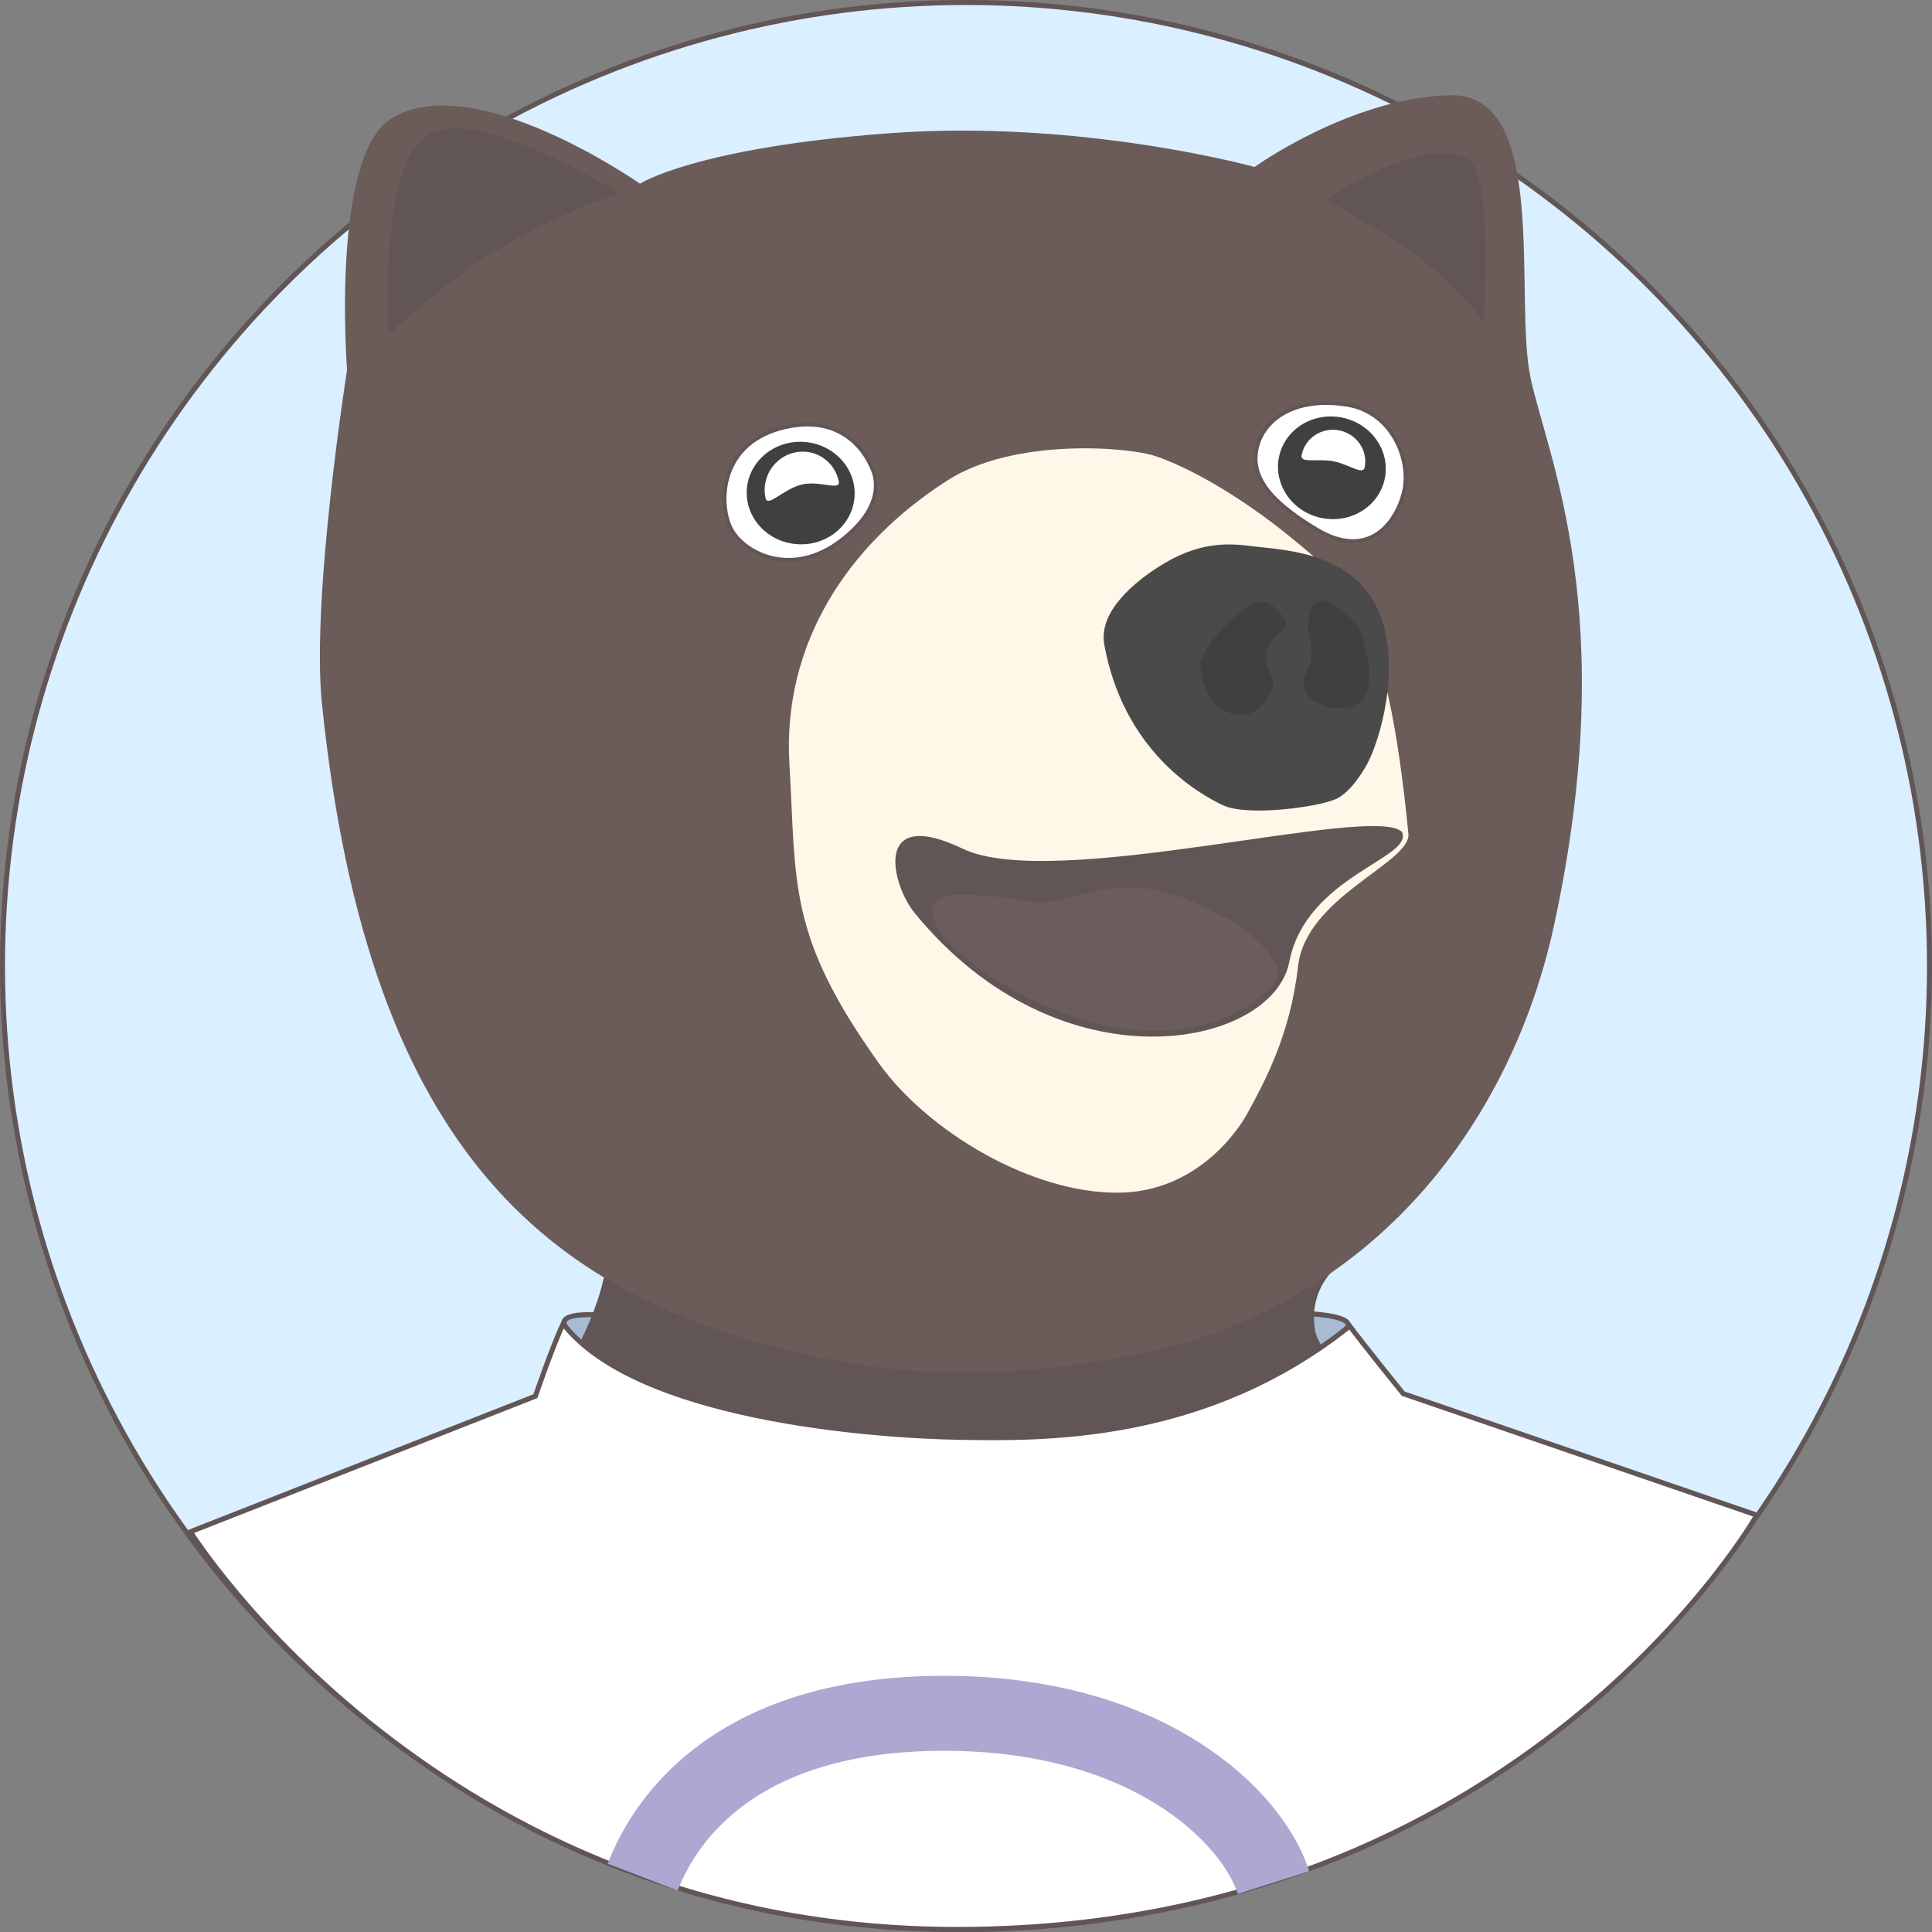 <?xml version="1.0" encoding="UTF-8" standalone="no"?>
<svg width="1546px" height="1546px" viewBox="0 0 1546 1546" version="1.1" xmlns="http://www.w3.org/2000/svg" xmlns:xlink="http://www.w3.org/1999/xlink">
    <rect x="0" y="0" width="1546" height="1546" fill="#808080" stroke="none"/>
    <!-- Generator: Sketch 3.7 (28169) - http://www.bohemiancoding.com/sketch -->
    <title>Bertie flat</title>
    <desc>Created with Sketch.</desc>
    <defs></defs>
    <g id="Page-1" stroke="none" stroke-width="1" fill="none" fill-rule="evenodd">
        <g id="Bertie-flat" transform="translate(773, 732.5) scale(-1, 1) translate(-773, -732.5) translate(2, -91)">
            <ellipse id="Oval-15-Copy" stroke="#625555" stroke-width="4" fill="#DAEFFF" cx="771" cy="864" rx="771" ry="771"></ellipse>
            <path d="M1090.266,1154.898 C1094.342,1149.651 1098.967,1139.582 1051.954,1144.135 C1004.942,1148.689 1003.347,1161.911 1003.347,1161.911 L1067.116,1200.73 C1067.116,1200.73 1086.19,1160.145 1090.266,1154.898 Z" id="Path-22" stroke="#625555" stroke-width="4" fill="#A7BBD2"></path>
            <path d="M468.902,1156.057 C454.377,1145.633 486.128,1142.012 505.86,1142.012 C525.593,1142.012 528.598,1143.429 528.598,1143.429 L483.661,1200.048 C483.661,1200.048 483.427,1166.481 468.902,1156.057 Z" id="Path-21" stroke="#625555" stroke-width="4" fill="#A7BBD2"></path>
            <path d="M462.184,1064.419 C462.184,1064.419 504.245,1090.024 456.461,1192.736 C451.583,1203.221 425.786,1237.405 425.786,1237.405 L328.461,1284.949 L724.554,1442.928 L1213.84,1266.419 C1213.84,1266.419 1052.42,1185.029 1042.406,1142.501 C1032.391,1099.973 1068.044,1078.02 1068.044,1078.02 L462.184,1064.419 Z" id="Neck" stroke="#625555" stroke-width="6" fill="#625555" transform="translate(771.151, 1253.673) scale(-1, 1) rotate(-357) translate(-771.151, -1253.673) "></path>
            <g id="Shirt" transform="translate(135, 1135)">
                <path d="M638.497,500.105 C1053.701,507.589 1257.831,192.65 1257.831,192.65 L983.735,79.36 C983.735,79.36 970.299,37.936 962.491,21.033 C902.512,95.838 712.783,106.354 644.357,106.354 C575.931,106.354 447.266,106.156 333.127,11.895 C321.756,26.702 289.425,65.221 289.425,65.221 L4.81,157.483 C4.81,157.483 187.146,491.969 638.497,500.105 Z" stroke="#625555" stroke-width="4" fill="#FFFFFF" transform="translate(631.32, 256.066) rotate(-1) translate(-631.32, -256.066) "></path>
                <path d="M894.697,458.088 C876.03,409.367 817.585,327 653.5,327 C489.415,327 406.517,410.122 389.934,462.447" id="Oval-10" stroke="#ADA7D2" stroke-width="60"></path>
            </g>
            <g id="Face" transform="translate(798.406, 643.575) rotate(-11) translate(-798.406, -643.575) translate(264.406, 92.075)">
                <path d="M834.426,192.629 C834.426,192.629 795.097,156.313 645.206,118.308 C495.314,80.302 352.342,94.049 352.342,94.049 C352.342,94.049 286.062,25.964 208.024,10.31 C129.986,-5.345 129.915,161.583 105.605,221.802 C81.124,282.445 1.103,395.441 10.997,650.178 C17.05,806.034 95.869,975.818 283.886,1047.568 C374.023,1081.966 450.608,1095.689 532.477,1092.581 C746.1,1084.473 912.555,999.311 1012.765,646.47 C1036.065,564.43 1039.316,380.144 1039.316,380.144 C1039.316,380.144 1082.13,213.837 1039.316,175.797 C981.077,124.051 834.426,192.629 834.426,192.629 Z" id="Path-1" fill="#6B5B59" transform="translate(534.249, 551.144) rotate(-359) translate(-534.249, -551.144) "></path>
                <path d="M965.377,264.768 C929.943,308.541 904.418,364.899 904.418,364.899 C904.418,364.899 847.946,241.78 876.434,204.182 C904.922,166.584 1035.913,192.931 1035.913,192.931 C1035.913,192.931 1000.812,220.995 965.377,264.768 Z" id="Path-19" fill="#625555" transform="translate(952.159, 274.429) scale(-1, 1) rotate(-350) translate(-952.159, -274.429) "></path>
                <path d="M164.335,97.248 C164.335,97.248 241.369,37.678 276.052,57.918 C296.933,70.102 297.03,185.821 297.03,185.821 C297.03,185.821 270.322,155.316 236.966,135.53 C203.611,115.744 164.335,97.248 164.335,97.248 Z" id="Path-20" fill="#625555" transform="translate(230.683, 119.772) scale(-1, 1) rotate(-7) translate(-230.683, -119.772) "></path>
                <g id="Left-eye" transform="translate(185, 254)">
                    <path d="M7.87,61.309 C10.13,35.334 37.238,3.195 73.897,9.787 C116.064,17.369 132.627,42.929 130.715,64.911 C128.802,86.892 111.246,101.978 64.333,111.949 C17.42,121.919 5.61,87.285 7.87,61.309 Z" id="Path-5" stroke="#625555" stroke-width="3" fill="#FFFFFF" transform="translate(69.235, 61.309) rotate(-8) translate(-69.235, -61.309) "></path>
                    <path d="M68.703,102.947 C92.84,102.947 112.407,84.361 112.407,61.435 C112.407,38.508 92.84,19.923 68.703,19.923 C44.567,19.923 25,38.508 25,61.435 C25,84.361 44.567,102.947 68.703,102.947 Z" id="Oval-3" stroke="#FFFFFF" fill="#404040"></path>
                    <path d="M68.707,56.081 C81.779,56.203 94.414,63.148 94.414,56.081 C94.414,42.186 82.905,30.923 68.707,30.923 C54.509,30.923 43,42.186 43,56.081 C43,62.908 56.08,55.963 68.707,56.081 Z" id="Oval-1" fill="#FFFFFF"></path>
                </g>
                <g id="Right-eye" transform="translate(601, 354)">
                    <path d="M10.559,38.865 C10.559,38.865 29.009,-5.041 81.688,10.609 C134.366,26.259 131.073,75.437 120.15,94.267 C109.227,113.097 69.178,131.516 31.163,97.94 C-6.852,64.364 10.559,38.865 10.559,38.865 Z" id="Path-4" stroke="#625555" stroke-width="3" fill="#FFFFFF" transform="translate(66.663, 61.907) rotate(-353) translate(-66.663, -61.907) "></path>
                    <path d="M66.111,103.905 C90.247,103.905 109.814,85.319 109.814,62.393 C109.814,39.466 90.247,20.881 66.111,20.881 C41.974,20.881 22.407,39.466 22.407,62.393 C22.407,85.319 41.974,103.905 66.111,103.905 Z" id="Oval-3" stroke="#FFFFFF" fill="#404040" transform="translate(66.111, 62.393) rotate(-353) translate(-66.111, -62.393) "></path>
                    <path d="M93.802,70.496 C99.65,54.842 91.865,37.212 76.414,31.118 C60.963,25.023 43.697,32.772 37.85,48.425 C35.011,56.025 53.161,49.92 66.65,55.493 C80.944,61.399 90.794,78.549 93.802,70.496 Z" id="Oval-2" fill="#FFFFFF" transform="translate(66.65, 50.823) rotate(-358) translate(-66.65, -50.823) "></path>
                </g>
                <g id="Nose" transform="translate(137, 332)">
                    <path d="M67.177,380.252 C62.686,435.713 76.201,477.321 84.72,504.127 C88.753,516.817 111.568,572.699 173.347,585.376 C242.068,599.479 333.083,566.236 381.414,520.521 C473.195,433.711 473.726,392.097 497.605,298.878 C521.485,205.659 485.503,117.485 416.562,51.865 C371.141,8.632 281.332,-1.693 258.041,1.093 C234.75,3.879 189.281,16.706 135.622,45.808 C81.964,74.909 50.621,91.854 0.494,259.988 C-3.82,282.935 71.667,324.79 67.177,380.252 Z" id="Path-2" fill="#FFF8E9"></path>
                    <path d="M124.077,261.505 C146.364,261.505 214.719,255.651 264.624,185.184 C280.961,162.116 261.909,126.847 251.952,110.975 C231.492,78.361 209.472,69.677 189.581,63.389 C169.689,57.101 120.955,35.438 82.889,63.389 C44.824,91.34 33.514,153.269 33.514,177.892 C33.514,189.45 36.083,207.166 43.138,217.197 C51.113,228.536 101.791,261.505 124.077,261.505 Z" id="Path-3" fill="#4A4A4A" transform="translate(152.257, 155.476) rotate(-14) translate(-152.257, -155.476) "></path>
                    <path d="M76.03,102.675 C76.03,102.675 116.855,79.694 116.855,102.675 C116.855,125.656 99.764,126.881 102.411,152.295 C105.058,177.71 61.315,176.091 52.92,156.321 C44.524,136.551 76.03,102.675 76.03,102.675 Z" id="Path-14" fill="#404040" transform="translate(84.176, 131.863) rotate(-10) translate(-84.176, -131.863) "></path>
                    <path d="M166.179,104.049 C172.468,108.078 193.73,152.701 186.101,166.011 C178.472,179.321 169.787,191.362 150.294,191.362 C130.801,191.362 126.39,169.462 126.39,160.88 C126.39,152.298 141.895,145.371 141.895,131.144 C141.895,116.918 125.208,111.44 141.895,102.541 C158.582,93.641 159.89,100.02 166.179,104.049 Z" id="Path-15" fill="#404040" transform="translate(157.061, 144.703) rotate(-10) translate(-157.061, -144.703) "></path>
                </g>
                <g id="Mouth" transform="translate(141, 588)">
                    <path d="M2.015,2.828 C28.421,-15.781 266.513,103.412 344.375,83.058 C422.238,62.704 394.937,122.082 372.749,140.601 C231.065,258.851 70.713,192.249 70.713,122.082 C70.713,51.915 -11.43,21.673 2.015,2.828 Z" id="Path-6" fill="#625555"></path>
                    <path d="M102.811,118.575 C170.671,108.423 144.364,123.856 199.79,97.648 C255.216,71.44 301.704,97.648 313.325,97.648 C314.41,97.648 364.018,118.631 358.926,136.896 C353.357,156.867 306.867,208.734 212.358,198.91 C117.849,189.086 34.951,128.726 102.811,118.575 Z" id="Path-13" fill="#6C5D5D" transform="translate(218.646, 143.068) scale(-1, 1) translate(-218.646, -143.068) "></path>
                </g>
            </g>
        </g>
    </g>
</svg>